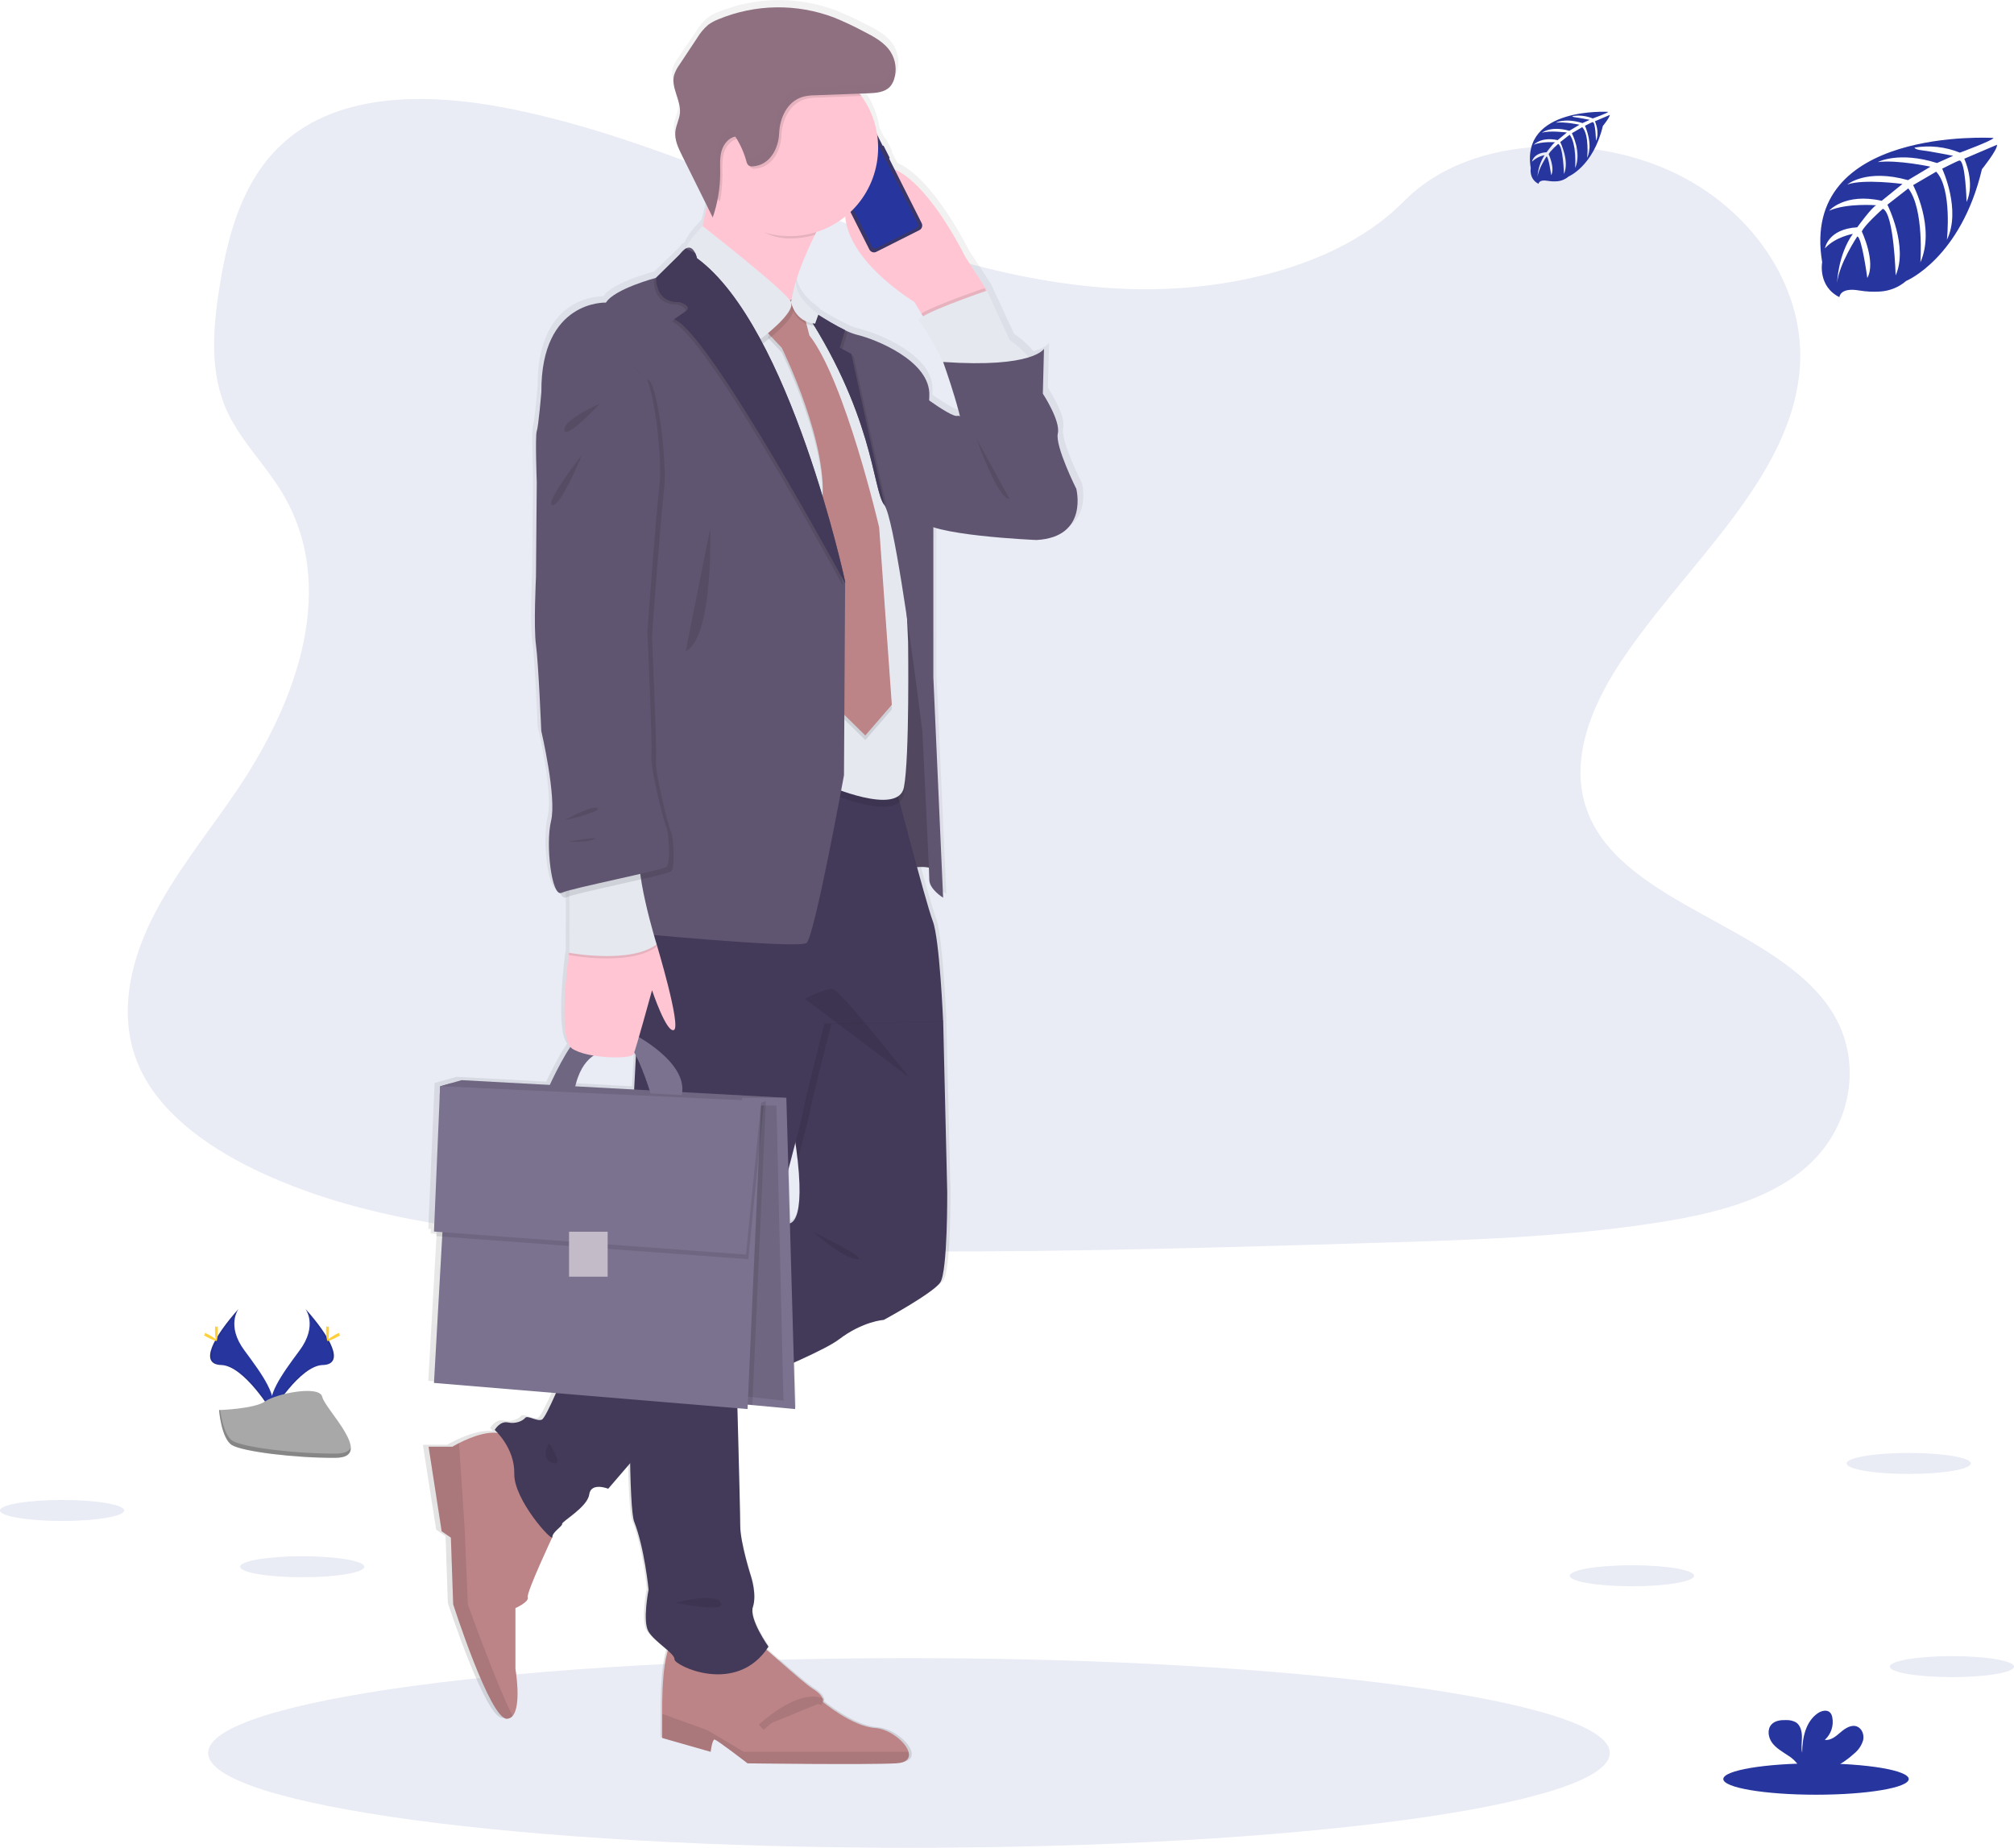 <svg width="291" height="267" viewBox="0 0 291 267" fill="none" xmlns="http://www.w3.org/2000/svg">
<g clip-path="url(#clip0)">
<path opacity="0.1" d="M163.018 41.758C147.067 41.205 131.877 36.058 117.379 30.431C102.881 24.805 88.496 18.562 72.929 15.564C62.915 13.645 51.465 13.372 43.397 18.739C35.635 23.905 33.123 32.823 31.777 41.098C30.778 47.325 30.165 53.877 32.947 59.704C34.876 63.751 38.303 67.153 40.672 71.03C48.92 84.515 43.09 101.145 34.153 114.314C29.962 120.49 25.098 126.383 21.863 132.969C18.629 139.555 17.13 147.077 19.961 153.787C22.766 160.449 29.452 165.426 36.694 168.941C51.405 176.073 68.738 178.115 85.641 179.268C123.059 181.826 160.672 180.72 198.19 179.601C212.071 179.188 226.016 178.771 239.674 176.626C247.26 175.433 255.092 173.541 260.598 168.964C267.594 163.164 269.32 153.347 264.636 146.075C256.777 133.879 235.057 130.847 229.564 117.759C226.542 110.553 229.647 102.528 234.038 95.849C243.462 81.524 259.256 68.938 260.089 52.541C260.662 41.292 253.066 30.022 241.327 24.695C229.021 19.115 211.955 19.818 202.877 29.056C193.529 38.59 177.099 42.248 163.018 41.758Z" fill="#27359E"/>
<path opacity="0.1" d="M131.337 266.985C187.262 266.985 232.599 260.852 232.599 253.286C232.599 245.721 187.262 239.588 131.337 239.588C75.412 239.588 30.075 245.721 30.075 253.286C30.075 260.852 75.412 266.985 131.337 266.985Z" fill="#27359E"/>
<path d="M156.328 69.824C156.328 69.824 153.194 63.638 153.617 61.799C154.04 59.96 151.411 56.033 151.411 56.033L151.581 49.517C151.581 49.517 151.218 50.183 149.326 50.766C149.166 50.556 148.993 50.349 148.813 50.153C148.128 49.439 147.366 48.804 146.541 48.257L143.21 41.068L139.988 36.135C139.988 36.135 134.908 25.808 129.661 23.529L128.835 21.913C128.862 21.897 128.882 21.872 128.892 21.841C128.901 21.811 128.899 21.779 128.885 21.75L128.046 20.108C128.031 20.079 128.006 20.058 127.975 20.047C127.945 20.035 127.912 20.036 127.882 20.048L127.079 18.476C126.773 16.438 125.972 14.506 124.748 12.849C124.664 12.732 124.574 12.626 124.488 12.516L125.794 12.469C126.94 12.426 128.219 12.326 128.988 11.47C129.264 11.151 129.468 10.776 129.585 10.37C129.684 10.053 129.748 9.726 129.778 9.394C129.778 9.344 129.778 9.294 129.778 9.248C129.778 9.134 129.778 9.023 129.778 8.915C129.778 8.825 129.778 8.738 129.778 8.648C129.778 8.558 129.778 8.505 129.778 8.435C129.778 8.365 129.741 8.205 129.721 8.102C129.721 8.058 129.721 8.015 129.695 7.972C129.667 7.841 129.632 7.712 129.591 7.585C129.582 7.561 129.574 7.535 129.568 7.509C129.521 7.376 129.471 7.242 129.415 7.112C129.406 7.095 129.398 7.077 129.391 7.059C129.331 6.929 129.265 6.803 129.195 6.679L129.175 6.639C129.15 6.588 129.123 6.538 129.092 6.489C128.189 5.07 126.603 4.241 125.094 3.491C123.686 2.751 122.24 2.084 120.763 1.492C115.271 -0.567 109.205 -0.481 103.774 1.732C103.237 1.935 102.729 2.206 102.261 2.538C101.609 3.09 101.052 3.745 100.612 4.477L98.031 8.292C97.67 8.756 97.387 9.276 97.194 9.831C96.711 11.643 98.227 13.459 98.057 15.327C97.971 16.257 97.471 17.11 97.374 18.039C97.251 19.238 97.807 20.394 98.35 21.477L102.045 28.806C101.848 29.769 101.632 30.755 101.395 31.707C99.693 33.466 99.12 34.426 98.963 34.946L98.913 34.972C98.576 35.19 98.286 35.473 98.06 35.805L94.549 39.216C94.549 39.216 88.446 40.802 87.177 42.811C87.177 42.811 77.6 42.391 77.683 55.766C77.683 55.766 77.26 60.783 77.016 61.453C76.773 62.122 77.016 68.891 77.016 68.891L76.903 82.603C76.903 82.603 76.537 89.876 76.903 92.467C77.27 95.059 77.693 104.923 77.693 104.923C77.693 104.923 79.981 114.537 79.135 117.965C78.322 121.246 79.135 128.422 80.468 128.452C80.721 128.975 81.011 129.232 81.327 129.085C81.465 129.025 81.606 128.974 81.75 128.932V137.123C81.75 137.123 80.101 148.6 81.95 150.782C80.724 152.527 79.285 155.506 78.919 156.288L65.96 155.592L64.311 156.055L62.798 156.478L61.882 177.556L62.249 177.582L62.222 178.225L63.088 178.288L61.882 199.516L79.822 200.991C79.032 202.76 78.116 204.656 77.759 204.839C77.093 205.172 75.641 204.173 75.301 204.586C74.961 204.999 73.945 205.505 72.759 205.252C71.573 204.999 70.81 206.338 70.81 206.338C70.81 206.338 70.984 206.491 71.243 206.774C69.318 206.541 66.883 207.574 65.56 208.24C64.967 208.54 64.597 208.763 64.597 208.763H61.099L63.022 221.026L64.378 221.952L64.711 231.613C64.711 231.613 70.134 248.333 72.619 248.223C72.781 248.217 72.939 248.176 73.083 248.104C73.227 248.032 73.354 247.929 73.455 247.803C74.788 246.264 73.865 240.977 73.865 240.977V232.176C73.865 232.176 75.897 231.283 75.671 230.613C75.444 229.944 78.949 222.618 79.262 221.952C79.271 221.946 79.278 221.938 79.283 221.929C79.287 221.92 79.29 221.909 79.288 221.899C79.288 221.146 80.814 220.31 80.728 219.976C80.641 219.643 84.459 217.551 84.725 215.712C84.992 213.874 87.52 214.876 87.52 214.876L90.738 211.178C90.835 215.686 91.018 218.84 91.335 219.64C92.86 223.488 93.453 229.507 93.453 229.507C93.453 229.507 92.52 234.105 93.453 235.61C94.026 236.53 95.359 237.516 96.285 238.332C95.322 241.25 95.459 247.453 95.459 247.453V251.018L102.578 253.016C102.578 253.016 102.801 251.234 103.141 251.234C103.48 251.234 108.001 254.689 108.001 254.689C108.001 254.689 125.404 254.912 129.808 254.689C131.473 254.605 131.927 253.889 131.67 253.023C131.247 251.581 128.872 249.712 126.76 249.569C123.368 249.345 119.074 245.781 119.074 245.781C119.074 245.781 119.407 244.998 117.605 243.885C116.359 243.119 112.911 240.018 110.779 238.202C110.879 238.065 110.983 237.929 111.079 237.782C111.079 237.782 108.198 233.785 108.794 232.012C109.39 230.24 108.537 227.682 108.537 227.682C108.537 227.682 106.928 222.748 106.928 220.24C106.928 218.651 106.689 209.613 106.515 203.203L108.001 203.327L108.031 202.687L108.697 202.747L114.997 203.327L114.804 196.594C117.838 195.261 120.364 194.026 121.41 193.236C124.967 190.571 128.019 190.394 128.019 190.394C128.019 190.394 135.221 186.55 136.324 184.961C137.427 183.372 137.323 171.836 137.323 171.836L136.73 147.111V147.091C136.73 147.091 136.224 135.138 135.205 132.546C134.831 131.587 133.909 128.389 132.899 124.738C133.479 124.678 134.065 124.703 134.638 124.811C134.675 125.704 134.698 126.317 134.698 126.527C134.698 127.946 136.73 129.152 136.73 129.152L135.291 97.171V75.414C139.728 76.827 150.459 77.266 150.459 77.266C158.191 76.86 156.328 69.824 156.328 69.824ZM114.474 42.348H114.45C114.608 41.509 114.814 40.681 115.067 39.866L114.474 42.348ZM85.352 152.038C87.98 152.471 91.015 152.344 91.245 151.835C91.268 151.785 91.298 151.695 91.338 151.578C91.421 151.725 91.501 151.874 91.584 152.028L91.328 156.851V156.961L82.666 156.495C83.273 153.913 84.419 152.654 85.352 152.038ZM114.224 176.376L114.001 168.564C114.387 167.125 114.734 165.819 115.03 164.7C115.163 165.629 115.277 166.486 115.363 167.275C116.183 174.687 114.974 176.133 114.224 176.376ZM138.876 59.254C138.379 59.444 136.49 58.255 134.698 57.022C134.698 56.796 134.715 56.572 134.725 56.356C134.978 51.256 126.673 48.081 124.131 47.495C123.514 47.335 122.916 47.112 122.346 46.828C120.991 46.157 119.675 45.413 118.401 44.6L118.435 44.503C118.435 44.503 115.157 42.428 115.087 39.839C115.834 37.485 116.777 35.197 117.905 33C117.968 32.87 118.038 32.733 118.105 32.604C119.654 32.122 121.1 31.356 122.369 30.345C122.879 37.008 132.52 42.741 132.52 42.741L133.549 44.406L133.792 44.8C133.272 45.106 133.023 45.352 133.199 45.496C133.932 46.082 135.704 49.4 136.437 50.803C136.637 51.182 136.77 51.419 136.77 51.419C136.77 51.419 138.346 55.706 139.249 59.294C139.129 59.244 138.997 59.23 138.869 59.254H138.876Z" fill="url(#paint0_linear)"/>
<path d="M142.6 41.974L142.487 42.124L142.1 42.641L134.688 47.877L133.116 45.292L132.116 43.627C132.116 43.627 117.342 34.766 123.695 26.224C130.048 17.683 139.435 37.051 139.435 37.051L142.6 41.974Z" fill="#FFC5D3"/>
<path d="M127.693 21.108C127.661 21.046 127.585 21.02 127.523 21.052C127.46 21.083 127.435 21.159 127.467 21.222L128.291 22.858C128.322 22.921 128.398 22.946 128.461 22.914C128.523 22.883 128.548 22.807 128.517 22.744L127.693 21.108Z" fill="#3A3768"/>
<path d="M119.234 23.396L119.231 23.397C119.197 23.415 119.183 23.457 119.2 23.491L119.446 23.979C119.463 24.014 119.505 24.028 119.54 24.01L119.543 24.009C119.577 23.991 119.591 23.949 119.574 23.915L119.328 23.427C119.311 23.392 119.269 23.378 119.234 23.396Z" fill="#3A3768"/>
<path d="M119.907 24.551C119.887 24.512 119.839 24.496 119.8 24.516C119.76 24.536 119.744 24.584 119.764 24.623L120.23 25.549C120.25 25.588 120.298 25.604 120.337 25.584C120.377 25.564 120.393 25.516 120.373 25.477L119.907 24.551Z" fill="#3A3768"/>
<path d="M120.625 25.992C120.606 25.954 120.56 25.939 120.523 25.958C120.485 25.977 120.47 26.023 120.489 26.061L120.962 27.001C120.981 27.038 121.027 27.054 121.065 27.035C121.103 27.016 121.118 26.97 121.099 26.932L120.625 25.992Z" fill="#3A3768"/>
<path d="M125.108 17.895L118.883 21.029C118.515 21.215 118.367 21.663 118.552 22.032L125.616 36.057C125.801 36.425 126.25 36.573 126.618 36.388L132.842 33.253C133.21 33.068 133.358 32.619 133.173 32.251L126.11 18.226C125.924 17.858 125.476 17.709 125.108 17.895Z" fill="#3A3768"/>
<path d="M124.311 18.785C124.276 18.803 124.244 18.828 124.218 18.858C124.192 18.888 124.172 18.923 124.159 18.96C124.147 18.998 124.142 19.038 124.145 19.078C124.149 19.118 124.16 19.156 124.178 19.192L124.205 19.248C124.223 19.284 124.234 19.323 124.237 19.363C124.241 19.403 124.236 19.443 124.223 19.481C124.211 19.519 124.191 19.554 124.165 19.585C124.139 19.615 124.107 19.64 124.071 19.658L120.867 21.27C120.831 21.289 120.793 21.3 120.753 21.303C120.713 21.306 120.673 21.301 120.635 21.289C120.598 21.276 120.563 21.257 120.533 21.231C120.502 21.205 120.478 21.173 120.46 21.137L120.43 21.081C120.413 21.045 120.388 21.013 120.358 20.987C120.328 20.961 120.293 20.941 120.255 20.928C120.218 20.915 120.178 20.91 120.138 20.913C120.098 20.916 120.059 20.926 120.024 20.944L119.401 21.26C119.333 21.294 119.272 21.341 119.222 21.398C119.172 21.456 119.134 21.522 119.11 21.595C119.086 21.667 119.077 21.743 119.083 21.819C119.089 21.895 119.11 21.969 119.144 22.037L125.954 35.552C126.023 35.689 126.145 35.792 126.291 35.84C126.436 35.888 126.596 35.877 126.733 35.808L132.323 32.993C132.46 32.923 132.564 32.802 132.612 32.656C132.66 32.51 132.648 32.351 132.579 32.214L125.767 18.692C125.733 18.624 125.685 18.563 125.628 18.513C125.57 18.464 125.503 18.426 125.43 18.402C125.358 18.378 125.282 18.369 125.206 18.375C125.13 18.38 125.055 18.401 124.987 18.435L124.311 18.785Z" fill="#27359E"/>
<path d="M122.449 19.809L121.607 20.233C121.548 20.263 121.524 20.335 121.554 20.394C121.583 20.453 121.656 20.477 121.715 20.447L122.557 20.023C122.616 19.993 122.64 19.921 122.61 19.862C122.58 19.803 122.508 19.779 122.449 19.809Z" fill="#E6E8EC"/>
<path d="M122.885 19.848C122.961 19.848 123.022 19.787 123.022 19.711C123.022 19.636 122.961 19.575 122.885 19.575C122.81 19.575 122.749 19.636 122.749 19.711C122.749 19.787 122.81 19.848 122.885 19.848Z" fill="#E6E8EC"/>
<path d="M129.108 70.624L127.026 126.497C127.026 126.497 134.022 124.165 135.105 125.914C136.187 127.662 133.939 97.93 133.939 97.93L129.108 70.624Z" fill="#5F5570"/>
<path opacity="0.15" d="M129.108 70.624L127.026 126.497C127.026 126.497 134.022 124.165 135.105 125.914C136.187 127.662 133.939 97.93 133.939 97.93L129.108 70.624Z" fill="black"/>
<path d="M129.441 254.789C125.111 255.012 108.011 254.789 108.011 254.789C108.011 254.789 103.567 251.347 103.234 251.347C102.901 251.347 102.681 253.123 102.681 253.123L95.685 251.124V247.573C95.685 247.573 95.462 237.462 97.571 237.023C99.68 236.583 109.011 237.023 109.011 237.023C109.344 236.913 115.673 242.909 117.449 244.018C119.224 245.128 118.891 245.907 118.891 245.907C118.891 245.907 123.112 249.458 126.443 249.682C128.519 249.822 130.854 251.68 131.27 253.123C131.524 253.992 131.074 254.705 129.441 254.789Z" fill="#BC8487"/>
<path opacity="0.1" d="M129.441 254.789C125.111 255.012 108.011 254.789 108.011 254.789C108.011 254.789 103.567 251.347 103.234 251.347C102.901 251.347 102.681 253.123 102.681 253.123L95.685 251.124V247.643L102.235 250.015L107.455 253.123H131.27C131.523 253.992 131.074 254.705 129.441 254.789Z" fill="black"/>
<g opacity="0.1">
<path d="M109.997 249.572C109.997 249.572 115.327 244.465 118.891 245.907L109.997 249.572Z" fill="black"/>
<path d="M109.997 249.572C109.997 249.572 115.327 244.465 118.891 245.907" stroke="black" stroke-miterlimit="10"/>
</g>
<path d="M76.25 230.803C76.474 231.469 74.475 232.359 74.475 232.359V241.13C74.475 241.13 75.381 246.397 74.072 247.933C73.973 248.057 73.849 248.159 73.708 248.231C73.566 248.303 73.411 248.343 73.252 248.349C70.81 248.459 65.48 231.803 65.48 231.803L65.147 222.178L63.815 221.256L61.926 209.04H65.37C65.37 209.04 65.733 208.817 66.316 208.517C67.982 207.667 71.47 206.185 73.365 207.597L79.805 222.105C79.805 222.105 76.031 230.137 76.25 230.803Z" fill="#BC8487"/>
<path opacity="0.1" d="M74.072 247.933C73.973 248.057 73.849 248.159 73.708 248.231C73.566 248.303 73.411 248.343 73.252 248.349C70.81 248.459 65.48 231.803 65.48 231.803L65.147 222.178L63.815 221.256L61.926 209.04H65.37C65.37 209.04 65.733 208.817 66.316 208.517L67.146 221.032L67.589 231.803C67.589 231.803 71.773 243.529 74.072 247.933Z" fill="black"/>
<path d="M135.854 185.304C134.771 186.887 127.692 190.718 127.692 190.718C127.692 190.718 124.694 190.884 121.196 193.549C119.387 194.928 113.101 197.663 107.455 199.985C102.181 202.154 97.461 203.96 97.461 203.96L92.024 210.289L87.883 215.109C87.883 215.109 85.385 214.11 85.135 215.942C84.885 217.775 81.137 219.857 81.221 220.19C81.304 220.523 79.805 221.356 79.805 222.105C79.805 222.855 74.225 216.692 74.308 212.944C74.391 209.196 71.477 206.615 71.477 206.615C71.477 206.615 72.226 205.282 73.392 205.532C74.558 205.782 75.557 205.282 75.891 204.866C76.224 204.449 77.639 205.449 78.306 205.116C78.972 204.782 81.637 198.203 81.637 198.203L92.021 191.237L112.675 177.392L113.628 176.753C113.628 176.753 116.376 178.012 115.26 167.695C115.043 165.696 114.68 163.268 114.127 160.309C110.713 142.07 122.955 139.988 122.955 139.988L133.699 143.57L136.281 147.567V147.587L136.864 172.219C136.864 172.219 136.937 183.722 135.854 185.304Z" fill="#433A59"/>
<path opacity="0.1" d="M107.371 196.964C107.371 196.964 107.405 198.146 107.455 199.985C102.181 202.154 97.461 203.96 97.461 203.96L92.024 210.289C91.934 205.042 91.954 198.226 92.024 191.241L112.678 177.396C110.123 186.867 107.371 196.964 107.371 196.964Z" fill="black"/>
<path opacity="0.1" d="M136.271 147.577V147.597L120.114 147.91C120.114 147.91 117.282 158.987 116.866 161.319C116.762 161.892 116.136 164.34 115.25 167.705C115.034 165.706 114.67 163.277 114.117 160.319C110.703 142.08 122.945 139.998 122.945 139.998L133.689 143.579L136.271 147.577Z" fill="black"/>
<path d="M93.713 117.345L91.631 157.321C91.631 157.321 90.132 216.035 91.631 219.866C93.13 223.697 93.713 229.694 93.713 229.694C93.713 229.694 92.797 234.274 93.713 235.773C94.629 237.273 97.544 238.938 97.461 239.771C97.378 240.604 106.372 245.101 111.036 237.939C111.036 237.939 108.204 233.941 108.787 232.192C109.37 230.443 108.537 227.862 108.537 227.862C108.537 227.862 106.955 222.948 106.955 220.439C106.955 217.931 106.372 196.954 106.372 196.954C106.372 196.954 115.45 163.641 115.866 161.309C116.283 158.977 119.114 147.9 119.114 147.9L136.271 147.567C136.271 147.567 135.771 135.658 134.772 133.076C133.772 130.494 128.858 111.589 128.858 111.589L93.713 117.345Z" fill="#433A59"/>
<path d="M65.081 156.535L63.591 156.961L63.531 158.434L108.178 159.01V158.43L65.081 156.535Z" fill="#7B728F"/>
<path d="M117.742 33.936C111.246 47.111 115.28 49.866 115.923 50.206C114.547 49.567 96.665 41.165 99.016 39.033C100.546 37.644 101.855 31.601 102.624 27.27C103.081 24.685 103.347 22.71 103.347 22.71L122.113 26.151C120.294 29.082 118.848 31.664 117.742 33.936Z" fill="#FFC5D3"/>
<path opacity="0.1" d="M142.5 42.124L142.114 42.641L134.688 47.878L133.116 45.292C135.404 43.96 142.267 41.628 142.267 41.628L142.5 42.124Z" fill="black"/>
<path d="M149.346 54.134C148.68 56.466 137.437 54.134 137.437 54.134L136.271 52.301C136.271 52.301 136.154 52.068 135.957 51.689C135.238 50.293 133.496 46.988 132.776 46.402C131.86 45.652 142.603 41.988 142.603 41.988L145.895 49.15C146.706 49.696 147.455 50.329 148.127 51.039C148.96 51.942 149.649 53.071 149.346 54.134Z" fill="#E5E8EF"/>
<path d="M130.691 55.206C130.691 55.206 137.353 60.463 138.353 60.084C139.352 59.704 155.509 70.614 155.509 70.614C155.509 70.614 157.341 77.61 149.762 78.026C149.762 78.026 133.689 77.36 133.023 75.028C132.356 72.696 130.691 55.206 130.691 55.206Z" fill="#5F5570"/>
<path opacity="0.1" d="M112.535 44.64L105.289 52.135L115.45 116.763L119.447 114.431C119.447 114.431 129.775 119.011 130.607 114.764C131.44 110.516 131.21 93.776 131.21 93.776L129.858 63.535C129.858 63.535 125.111 52.958 125.111 52.625C125.111 52.292 118.265 47.128 118.265 47.128L115.034 44.63L112.535 44.64Z" fill="black"/>
<path d="M112.535 43.64L105.289 51.136L115.45 115.763L119.447 113.431C119.447 113.431 129.775 118.012 130.607 113.764C131.44 109.517 131.21 92.777 131.21 92.777L129.858 62.535C129.858 62.535 125.111 51.958 125.111 51.625C125.111 51.292 118.265 46.129 118.265 46.129L115.034 43.63L112.535 43.64Z" fill="#E5E8EF"/>
<path opacity="0.1" d="M112.951 44.723L110.953 48.804L112.951 50.912C112.951 50.912 120.114 65.377 118.698 73.955L120.197 102.188L125.027 106.935L128.858 102.511L127.026 76.86C127.026 76.86 122.113 55.706 116.949 49.127L115.45 43.297L112.951 44.723Z" fill="black"/>
<path d="M112.951 44.056L110.953 48.137L112.951 50.246C112.951 50.246 120.114 64.711 118.698 73.289L120.197 101.522L125.027 106.269L128.858 101.845L127.026 76.194C127.026 76.194 122.113 55.04 116.949 48.461L115.45 42.631L112.951 44.056Z" fill="#BC8487"/>
<path opacity="0.1" d="M122.113 26.151C120.294 29.082 118.861 31.664 117.742 33.936C116.563 34.284 115.34 34.46 114.111 34.459C109.993 34.459 107.621 31.611 105.289 28.586C104.756 27.9 103.004 28.06 102.624 27.253C103.081 24.668 103.347 22.693 103.347 22.693L122.113 26.151Z" fill="black"/>
<path d="M126.88 21.354C126.879 24.395 125.794 27.336 123.818 29.648C121.843 31.96 119.107 33.491 116.103 33.965C113.1 34.44 110.025 33.827 107.433 32.237C104.841 30.646 102.902 28.183 101.964 25.29C101.026 22.398 101.152 19.265 102.318 16.456C103.484 13.648 105.614 11.348 108.325 9.97C111.036 8.592 114.15 8.227 117.106 8.94C120.062 9.654 122.667 11.399 124.451 13.862C126.03 16.041 126.88 18.663 126.88 21.354Z" fill="#FFC5D3"/>
<path opacity="0.1" d="M110.037 49.803L99.543 37.144C99.543 37.144 98.573 36.754 101.848 33.326C101.848 33.326 113.874 42.701 114.62 44.293C115.367 45.886 110.037 49.803 110.037 49.803Z" fill="black"/>
<path d="M109.703 49.137L99.21 36.478C99.21 36.478 98.24 36.088 101.515 32.66C101.515 32.66 113.541 42.035 114.287 43.627C115.033 45.219 109.703 49.137 109.703 49.137Z" fill="#E5E8EF"/>
<path d="M136.271 129.705C136.271 129.705 134.272 128.505 134.272 127.089C134.272 125.674 133.272 105.686 133.272 105.686C133.272 105.686 131.807 93.756 130.274 84.275C129.375 78.689 128.452 73.948 127.799 73.009L127.772 72.969C126.023 70.72 126.357 59.727 115.447 43.653C115.593 43.753 119.354 46.392 122.109 47.718C122.67 47.999 123.258 48.223 123.865 48.384C126.363 48.967 134.525 52.132 134.275 57.212C134.025 62.292 134.858 73.952 134.858 73.952V97.847L136.271 129.705Z" fill="#5F5570"/>
<path d="M136.271 52.301C136.271 52.301 139.768 61.962 139.269 64.377C138.769 66.793 147.347 76.287 147.347 76.287L155.509 70.624C155.509 70.624 152.427 64.461 152.844 62.629C153.26 60.796 150.679 56.882 150.679 56.882L150.845 50.393C150.845 50.393 149.346 53.208 136.271 52.301Z" fill="#5F5570"/>
<path opacity="0.1" d="M124.451 13.862L118.122 14.101C117.503 14.097 116.887 14.175 116.289 14.331C114.027 15.027 112.985 17.433 112.901 19.595C112.818 21.757 111.569 24.179 109.147 24.369C108.906 24.41 108.659 24.355 108.457 24.215C108.304 24.052 108.202 23.847 108.164 23.626C107.817 22.366 107.28 21.166 106.572 20.068C105.573 20.248 104.833 21.197 104.573 22.19C104.313 23.183 104.383 24.229 104.387 25.258C104.39 26.565 104.264 27.87 104.01 29.152C102.977 27.812 102.222 26.279 101.786 24.644C101.351 23.008 101.245 21.303 101.475 19.626C101.705 17.95 102.266 16.335 103.125 14.877C103.984 13.419 105.124 12.147 106.48 11.133C107.835 10.12 109.378 9.386 111.02 8.975C112.661 8.563 114.368 8.482 116.041 8.736C117.714 8.989 119.32 9.573 120.766 10.453C122.211 11.333 123.467 12.492 124.461 13.862H124.451Z" fill="black"/>
<path d="M115.96 13.998C116.558 13.841 117.174 13.764 117.792 13.768L125.477 13.482C126.603 13.438 127.859 13.339 128.615 12.502C128.887 12.183 129.087 11.809 129.202 11.406C129.399 10.762 129.458 10.084 129.372 9.416C129.286 8.747 129.059 8.105 128.705 7.532C127.816 6.116 126.257 5.293 124.771 4.534C123.388 3.795 121.968 3.128 120.517 2.535C115.126 0.488 109.157 0.574 103.827 2.775C103.3 2.977 102.801 3.245 102.341 3.571C101.699 4.122 101.152 4.774 100.722 5.503L98.194 9.314C97.845 9.78 97.576 10.3 97.397 10.853C96.921 12.662 98.397 14.471 98.244 16.333C98.157 17.259 97.667 18.109 97.577 19.035C97.457 20.231 98.004 21.367 98.54 22.456L102.984 31.421C103.702 29.331 104.065 27.135 104.06 24.925C104.06 23.895 103.974 22.849 104.247 21.857C104.52 20.864 105.246 19.915 106.246 19.735C106.955 20.832 107.493 22.032 107.841 23.293C107.878 23.514 107.98 23.719 108.134 23.882C108.335 24.022 108.583 24.077 108.824 24.035C111.259 23.846 112.488 21.447 112.578 19.262C112.668 17.076 113.698 14.694 115.96 13.998Z" fill="#8F7080"/>
<path d="M63.591 156.961L66.703 156.072L113.618 158.627L108.454 159.293L63.591 156.961Z" fill="#7B728F"/>
<path opacity="0.1" d="M63.591 156.961L66.703 156.072L113.618 158.627L108.454 159.293L63.591 156.961Z" fill="black"/>
<path d="M114.894 203.6L108.704 203.023L106.532 202.823V168.398L107.105 160.406L107.232 158.627H113.618L114.894 203.6Z" fill="#7B728F"/>
<path opacity="0.1" d="M113.201 202.377L108.264 201.831L106.532 201.641V169.001L106.988 161.425L107.088 159.736H112.182L113.201 202.377Z" fill="black"/>
<path d="M79.345 156.961C79.345 156.961 82.427 150.202 83.719 149.992C85.012 149.782 87.384 149.992 87.384 149.992L87.174 151.951C87.174 151.951 84.009 152.201 83.01 157.488L79.345 156.961Z" fill="#7B728F"/>
<path opacity="0.1" d="M79.345 156.961C79.345 156.961 82.427 150.202 83.719 149.992C85.012 149.782 87.384 149.992 87.384 149.992L87.174 151.951C87.174 151.951 84.009 152.201 83.01 157.488L79.345 156.961Z" fill="black"/>
<path d="M91.298 149.286C91.298 149.286 99.583 153.407 98.5 158.237L94.003 157.987C94.003 157.987 91.838 150.785 90.132 150.409C88.426 150.032 91.298 149.286 91.298 149.286Z" fill="#7B728F"/>
<path d="M122.112 84.032V84.275L121.946 112.015C121.946 112.015 117.699 135.334 116.533 136.251C115.367 137.167 89.799 134.668 89.799 134.668L78.222 56.632C78.139 43.307 87.55 43.723 87.55 43.723C88.799 41.725 94.796 40.142 94.796 40.142L98.127 36.894L98.234 36.744C98.455 36.414 98.74 36.132 99.073 35.915C99.759 35.518 100.196 36.041 100.446 36.558C100.558 36.8 100.645 37.054 100.705 37.314C114.201 47.211 122.112 84.032 122.112 84.032Z" fill="#5F5570"/>
<path opacity="0.1" d="M121.779 84.365V84.609C117.592 76.947 101.458 47.918 97.044 46.472L98.743 45.306C98.743 45.306 99.876 44.64 97.794 43.973C97.794 43.973 94.546 44.39 94.463 40.475L97.901 37.078L98.74 36.248L100.113 36.891C100.225 37.133 100.312 37.387 100.372 37.647C113.868 47.544 121.779 84.365 121.779 84.365Z" fill="black"/>
<path d="M122.113 84.032V84.275C117.925 76.613 101.792 47.584 97.377 46.139L99.076 44.973C99.076 44.973 100.209 44.306 98.127 43.64C98.127 43.64 94.879 44.056 94.796 40.142L98.234 36.744L99.073 35.915L100.446 36.558C100.558 36.8 100.645 37.054 100.706 37.314C114.201 47.211 122.113 84.032 122.113 84.032Z" fill="#433A59"/>
<path opacity="0.1" d="M128.136 73.329L128.109 73.289C126.36 71.04 126.693 60.047 115.783 43.973C115.93 44.073 119.691 46.712 122.446 48.038L121.676 50.576L123.342 51.465L128.136 73.329Z" fill="black"/>
<path d="M127.802 72.996L127.776 72.956C126.027 70.707 126.36 59.714 115.45 43.64C115.597 43.74 119.358 46.379 122.113 47.704L121.343 50.243L123.009 51.132L127.802 72.996Z" fill="#433A59"/>
<path opacity="0.1" d="M114.97 41.075L114.287 43.96C114.287 43.96 114.787 46.848 117.782 47.098L118.265 45.722C118.265 45.722 115.034 43.65 114.97 41.075Z" fill="black"/>
<path d="M114.97 40.742L114.287 43.627C114.287 43.627 114.787 46.515 117.782 46.765L118.265 45.389C118.265 45.389 115.034 43.317 114.97 40.742Z" fill="#E5E8EF"/>
<path opacity="0.1" d="M110.663 159.093L108.704 203.023L106.532 202.824V168.398L107.105 160.406L110.663 159.093Z" fill="black"/>
<path d="M64.038 176.06L62.705 199.822L108.011 203.6L109.997 159.093L64.038 176.06Z" fill="#7B728F"/>
<path opacity="0.1" d="M63.038 178.615L63.925 157.628L110.33 159.76L108.121 181.946L63.038 178.615Z" fill="black"/>
<path d="M62.705 177.949L63.591 156.961L109.997 159.093L107.788 181.28L62.705 177.949Z" fill="#7B728F"/>
<path d="M87.8 177.975H82.22V184.471H87.8V177.975Z" fill="#C3BBC8"/>
<path d="M83.053 135.418L82.22 137.666C82.22 137.666 80.471 149.992 82.636 151.491C84.802 152.99 91.215 153.074 91.548 152.324C91.881 151.575 94.213 143.08 94.213 143.08C94.213 143.08 96.295 149.326 97.377 148.826C98.46 148.327 94.879 136.454 94.879 136.454L83.053 135.418Z" fill="#FFC5D3"/>
<path opacity="0.1" d="M82.22 126.09V138C82.22 138 91.048 139.665 94.879 136.787C94.879 136.787 91.298 125.257 92.63 122.342C93.963 119.428 82.22 126.09 82.22 126.09Z" fill="black"/>
<path d="M82.22 125.757V137.666C82.22 137.666 91.048 139.332 94.879 136.454C94.879 136.454 91.298 124.924 92.63 122.009C93.963 119.094 82.22 125.757 82.22 125.757Z" fill="#E5E8EF"/>
<path opacity="0.1" d="M81.221 56.049L78.889 57.299C78.889 57.299 78.472 62.295 78.222 62.962C77.973 63.628 78.222 70.374 78.222 70.374L78.109 84.032C78.109 84.032 77.749 91.278 78.109 93.86C78.469 96.442 78.872 106.269 78.872 106.269C78.872 106.269 81.124 115.846 80.291 119.261C79.458 122.676 80.374 130.338 81.79 129.671C83.206 129.005 96.281 126.423 96.948 125.924C97.614 125.424 97.281 120.76 96.948 120.177C96.615 119.594 94.616 111.682 94.782 109.85C94.949 108.018 94.2 91.944 94.2 91.944C94.2 91.944 95.449 74.788 95.948 70.79C96.448 66.793 94.949 55.05 93.617 54.883C92.284 54.717 88.383 45.639 81.221 56.049Z" fill="black"/>
<path d="M80.554 55.383L78.222 56.632C78.222 56.632 77.806 61.629 77.556 62.295C77.306 62.962 77.556 69.708 77.556 69.708L77.443 83.366C77.443 83.366 77.083 90.612 77.443 93.193C77.803 95.775 78.206 105.603 78.206 105.603C78.206 105.603 80.458 115.18 79.625 118.595C78.792 122.009 79.708 129.671 81.124 129.005C82.54 128.339 95.615 125.757 96.282 125.257C96.948 124.758 96.615 120.094 96.282 119.511C95.948 118.928 93.95 111.016 94.116 109.184C94.283 107.352 93.533 91.278 93.533 91.278C93.533 91.278 94.782 74.122 95.282 70.124C95.782 66.126 94.283 54.384 92.95 54.217C91.618 54.05 87.717 44.973 80.554 55.383Z" fill="#5F5570"/>
<g opacity="0.1">
<path opacity="0.1" d="M105.742 18.485C104.743 18.665 104.004 19.615 103.744 20.607C103.484 21.6 103.554 22.646 103.557 23.675C103.564 25.886 103.201 28.081 102.484 30.172L98.037 21.207C97.951 21.03 97.861 20.847 97.774 20.664C97.98 21.281 98.235 21.88 98.537 22.456L102.984 31.421C103.701 29.33 104.063 27.135 104.057 24.925C104.057 23.895 103.974 22.849 104.243 21.857C104.513 20.864 105.243 19.915 106.242 19.735C106.565 20.24 106.853 20.766 107.105 21.31C106.767 20.317 106.309 19.369 105.742 18.485Z" fill="black"/>
<path opacity="0.1" d="M128.785 7.675C128.981 8.495 128.953 9.352 128.705 10.157C128.589 10.56 128.388 10.934 128.116 11.253C127.359 12.089 126.117 12.189 124.977 12.232L117.295 12.519C116.676 12.515 116.059 12.592 115.46 12.749C113.201 13.445 112.155 15.85 112.072 18.012C111.989 20.174 110.739 22.596 108.318 22.786C108.077 22.827 107.829 22.772 107.628 22.633C107.705 22.849 107.778 23.069 107.841 23.299C107.875 23.521 107.977 23.726 108.131 23.889C108.332 24.028 108.58 24.083 108.821 24.042C111.259 23.852 112.485 21.454 112.575 19.268C112.665 17.083 113.704 14.701 115.963 14.005C116.562 13.848 117.179 13.771 117.798 13.775L125.48 13.488C126.606 13.445 127.862 13.345 128.619 12.509C128.891 12.19 129.092 11.816 129.208 11.413C129.397 10.794 129.457 10.143 129.384 9.5C129.311 8.857 129.108 8.236 128.785 7.675Z" fill="black"/>
</g>
<path opacity="0.1" d="M116.276 144.309C116.276 144.309 119.161 142.81 120.274 142.893C121.386 142.977 131.377 155.682 131.377 155.682L116.276 144.309Z" fill="black"/>
<path opacity="0.1" d="M86.684 58.321C86.684 58.321 81.411 60.573 81.55 62.129C81.69 63.685 86.684 58.321 86.684 58.321Z" fill="black"/>
<path opacity="0.1" d="M84.116 65.683C84.116 65.683 78.582 72.759 79.805 72.996C81.028 73.232 84.116 65.683 84.116 65.683Z" fill="black"/>
<path opacity="0.1" d="M102.624 76.287C102.624 76.287 103.131 92.111 99.073 94.109L102.624 76.287Z" fill="black"/>
<path opacity="0.1" d="M81.537 118.538C81.537 118.538 85.442 116.319 86.338 116.762C87.234 117.206 81.537 118.538 81.537 118.538Z" fill="black"/>
<path opacity="0.1" d="M82.22 121.606C82.22 121.606 84.685 121.783 85.855 121.273C87.024 120.763 82.22 121.606 82.22 121.606Z" fill="black"/>
<path opacity="0.1" d="M141.068 63.338C141.068 63.338 144.126 72.123 145.888 72.123L141.068 63.338Z" fill="black"/>
<path opacity="0.1" d="M97.581 231.583C97.581 231.583 103.317 230.027 104.163 231.583C105.01 233.138 97.581 231.583 97.581 231.583Z" fill="black"/>
<path opacity="0.1" d="M79.345 208.517C79.345 208.517 77.916 210.705 79.805 211.372C81.694 212.038 79.345 208.517 79.345 208.517Z" fill="black"/>
<path opacity="0.1" d="M117.449 177.975C117.449 177.975 121.779 181.833 123.825 181.946C125.87 182.059 117.449 177.975 117.449 177.975Z" fill="black"/>
<path d="M288.025 19.931C288.025 19.931 259.979 18.229 263.283 37.884C263.283 37.884 262.617 41.358 265.775 42.937C265.775 42.937 265.825 41.478 268.654 41.975C269.659 42.142 270.681 42.191 271.698 42.121C273.072 42.028 274.377 41.491 275.419 40.592C275.419 40.592 283.305 37.337 286.369 24.448C286.369 24.448 288.638 21.637 288.548 20.914L283.814 22.936C283.814 22.936 285.433 26.351 284.148 29.189C284.148 29.189 283.994 23.059 283.085 23.193C282.898 23.223 280.623 24.375 280.623 24.375C280.623 24.375 283.408 30.325 281.306 34.646C281.306 34.646 282.105 27.317 279.757 24.805L276.426 26.75C276.426 26.75 279.68 32.893 277.475 37.907C277.475 37.907 278.041 30.218 275.726 27.224L272.708 29.579C272.708 29.579 275.763 35.635 273.9 39.793C273.9 39.793 273.657 30.841 272.052 30.165C272.052 30.165 269.413 32.497 269.01 33.45C269.01 33.45 271.102 37.847 269.803 40.166C269.803 40.166 269.007 34.203 268.354 34.169C268.354 34.169 265.722 38.12 265.449 40.832C265.449 40.832 265.562 36.801 267.717 33.793C267.717 33.793 265.172 34.229 263.687 35.882C263.687 35.882 264.096 33.087 268.35 32.843C268.35 32.843 270.522 29.845 271.105 29.662C271.105 29.662 266.858 29.309 264.283 30.448C264.283 30.448 266.552 27.813 271.885 29.012L274.883 26.581C274.883 26.581 269.29 25.814 266.921 26.66C266.921 26.66 269.65 24.329 275.686 26.028L278.931 24.085C278.931 24.085 274.164 23.059 271.325 23.419C271.325 23.419 274.323 21.803 279.88 23.556L282.212 22.513C282.212 22.513 278.721 21.827 277.698 21.72C276.675 21.614 276.619 21.327 276.619 21.327C278.832 20.958 281.104 21.211 283.181 22.057C283.181 22.057 288.112 20.228 288.025 19.931Z" fill="#27359E"/>
<path d="M232.356 16.163C232.356 16.163 219.697 15.401 221.176 24.282C221.176 24.282 220.879 25.851 222.302 26.564C222.302 26.564 222.325 25.898 223.601 26.127C224.056 26.206 224.519 26.228 224.98 26.194C225.595 26.148 226.179 25.905 226.646 25.501C226.646 25.501 230.207 24.029 231.593 18.206C231.593 18.206 232.619 16.936 232.592 16.61L230.447 17.523C230.447 17.523 231.176 19.065 230.603 20.348C230.603 20.348 230.533 17.579 230.12 17.643C230.037 17.643 229.011 18.179 229.011 18.179C229.011 18.179 230.267 20.867 229.317 22.82C229.317 22.82 229.681 19.508 228.618 18.372L227.115 19.252C227.115 19.252 228.585 22.027 227.588 24.292C227.588 24.292 227.845 20.817 226.799 19.465L225.436 20.531C225.436 20.531 226.816 23.266 225.973 25.145C225.973 25.145 225.863 21.101 225.14 20.794C225.14 20.794 223.947 21.847 223.764 22.28C223.764 22.28 224.71 24.279 224.124 25.315C224.124 25.315 223.764 22.62 223.458 22.606C223.458 22.606 222.268 24.392 222.145 25.604C222.203 24.474 222.557 23.378 223.171 22.426C222.485 22.556 221.851 22.883 221.349 23.369C221.349 23.369 221.535 22.107 223.464 21.997C223.464 21.997 224.447 20.641 224.71 20.561C224.71 20.561 222.791 20.398 221.625 20.914C221.625 20.914 222.651 19.725 225.06 20.248L226.393 19.148C226.393 19.148 223.864 18.815 222.795 19.185C222.795 19.185 224.027 18.132 226.752 18.898L228.221 18.022C228.221 18.022 226.066 17.559 224.784 17.726C224.784 17.726 226.136 16.996 228.651 17.786L229.697 17.316C229.697 17.316 228.121 17.006 227.658 16.956C227.195 16.906 227.172 16.78 227.172 16.78C228.172 16.616 229.198 16.731 230.137 17.113C230.137 17.113 232.396 16.303 232.356 16.163Z" fill="#27359E"/>
<path opacity="0.1" d="M282.029 242.329C286.983 242.329 291 241.651 291 240.814C291 239.977 286.983 239.298 282.029 239.298C277.074 239.298 273.057 239.977 273.057 240.814C273.057 241.651 277.074 242.329 282.029 242.329Z" fill="#27359E"/>
<path opacity="0.1" d="M8.971 219.767C13.926 219.767 17.942 219.088 17.942 218.251C17.942 217.414 13.926 216.735 8.971 216.735C4.017 216.735 0 217.414 0 218.251C0 219.088 4.017 219.767 8.971 219.767Z" fill="#27359E"/>
<path opacity="0.1" d="M275.786 212.971C280.741 212.971 284.757 212.292 284.757 211.455C284.757 210.618 280.741 209.939 275.786 209.939C270.831 209.939 266.815 210.618 266.815 211.455C266.815 212.292 270.831 212.971 275.786 212.971Z" fill="#27359E"/>
<path opacity="0.1" d="M43.67 227.898C48.625 227.898 52.641 227.22 52.641 226.383C52.641 225.545 48.625 224.867 43.67 224.867C38.715 224.867 34.699 225.545 34.699 226.383C34.699 227.22 38.715 227.898 43.67 227.898Z" fill="#27359E"/>
<path opacity="0.1" d="M235.797 229.201C240.752 229.201 244.768 228.522 244.768 227.685C244.768 226.848 240.752 226.169 235.797 226.169C230.842 226.169 226.826 226.848 226.826 227.685C226.826 228.522 230.842 229.201 235.797 229.201Z" fill="#27359E"/>
<path d="M262.394 259.323C269.792 259.323 275.789 258.308 275.789 257.057C275.789 255.806 269.792 254.792 262.394 254.792C254.996 254.792 248.999 255.806 248.999 257.057C248.999 258.308 254.996 259.323 262.394 259.323Z" fill="#27359E"/>
<path d="M267.931 253.353C268.541 252.855 268.986 252.184 269.207 251.427C269.373 250.661 269.047 249.762 268.314 249.465C267.494 249.152 266.618 249.718 265.955 250.291C265.292 250.864 264.529 251.521 263.66 251.401C264.107 250.995 264.442 250.481 264.632 249.908C264.822 249.334 264.86 248.722 264.743 248.129C264.704 247.884 264.599 247.654 264.439 247.463C263.986 246.977 263.16 247.187 262.617 247.57C260.885 248.789 260.402 251.141 260.392 253.26C260.219 252.493 260.365 251.697 260.359 250.928C260.352 250.158 260.142 249.262 259.479 248.856C259.07 248.636 258.611 248.527 258.147 248.539C257.367 248.512 256.501 248.589 255.971 249.159C255.305 249.865 255.482 251.054 256.055 251.824C256.628 252.593 257.504 253.09 258.31 253.629C258.956 254.013 259.506 254.538 259.919 255.165C259.969 255.251 260.01 255.343 260.039 255.438H264.923C266.014 254.882 267.026 254.18 267.931 253.353Z" fill="#27359E"/>
<path d="M44.133 189.125C44.133 189.125 45.965 191.517 43.29 195.121C40.615 198.726 38.41 201.784 39.293 204.036C39.293 204.036 43.33 197.327 46.622 197.234C49.913 197.14 47.748 193.169 44.133 189.125Z" fill="#27359E"/>
<path opacity="0.1" d="M44.133 189.125C44.294 189.355 44.419 189.608 44.506 189.875C47.711 193.639 49.42 197.154 46.339 197.244C43.47 197.323 40.029 202.454 39.203 203.75C39.23 203.85 39.262 203.949 39.3 204.046C39.3 204.046 43.337 197.337 46.628 197.244C49.92 197.15 47.748 193.169 44.133 189.125Z" fill="black"/>
<path d="M47.535 192.183C47.535 193.026 47.441 193.709 47.325 193.709C47.208 193.709 47.115 193.043 47.115 192.183C47.115 191.324 47.231 191.737 47.348 191.737C47.465 191.737 47.535 191.34 47.535 192.183Z" fill="#FFD037"/>
<path d="M48.704 193.189C47.964 193.592 47.318 193.836 47.265 193.736C47.211 193.636 47.761 193.223 48.501 192.82C49.24 192.416 48.95 192.71 49.004 192.82C49.057 192.93 49.443 192.79 48.704 193.189Z" fill="#FFD037"/>
<path d="M34.469 189.125C34.469 189.125 32.637 191.517 35.312 195.121C37.987 198.726 40.192 201.784 39.309 204.036C39.309 204.036 35.275 197.327 31.981 197.234C28.686 197.14 30.855 193.169 34.469 189.125Z" fill="#27359E"/>
<path opacity="0.1" d="M34.469 189.125C34.308 189.356 34.182 189.608 34.093 189.875C30.888 193.639 29.182 197.154 32.26 197.244C35.132 197.323 38.573 202.454 39.399 203.75C39.373 203.851 39.339 203.95 39.299 204.046C39.299 204.046 35.265 197.337 31.971 197.244C28.676 197.15 30.855 193.169 34.469 189.125Z" fill="black"/>
<path d="M31.064 192.183C31.064 193.026 31.161 193.709 31.278 193.709C31.394 193.709 31.488 193.043 31.488 192.183C31.488 191.324 31.371 191.737 31.254 191.737C31.138 191.737 31.064 191.34 31.064 192.183Z" fill="#FFD037"/>
<path d="M29.902 193.189C30.641 193.592 31.284 193.836 31.341 193.736C31.398 193.636 30.841 193.223 30.102 192.82C29.362 192.416 29.655 192.71 29.599 192.82C29.542 192.93 29.159 192.79 29.902 193.189Z" fill="#FFD037"/>
<path d="M31.648 203.743C31.648 203.743 36.764 203.586 38.31 202.487C39.856 201.388 46.182 200.079 46.562 201.841C46.941 203.603 54.254 210.599 48.477 210.645C42.701 210.692 35.052 209.746 33.513 208.807C31.974 207.867 31.648 203.743 31.648 203.743Z" fill="#A8A8A8"/>
<path opacity="0.2" d="M48.577 210.032C42.801 210.079 35.152 209.133 33.613 208.194C32.444 207.481 31.974 204.919 31.817 203.736H31.648C31.648 203.736 31.981 207.864 33.51 208.8C35.039 209.736 42.697 210.685 48.474 210.639C50.14 210.639 50.716 210.032 50.686 209.153C50.453 209.689 49.816 210.022 48.577 210.032Z" fill="black"/>
</g>
<defs>
<linearGradient id="paint0_linear" x1="108.814" y1="254.789" x2="108.814" y2="3.58125e-05" gradientUnits="userSpaceOnUse">
<stop stop-color="#808080" stop-opacity="0.25"/>
<stop offset="0.54" stop-color="#808080" stop-opacity="0.12"/>
<stop offset="1" stop-color="#808080" stop-opacity="0.1"/>
</linearGradient>
<clipPath id="clip0">
<rect width="291" height="266.985" fill="white"/>
</clipPath>
</defs>
</svg>
